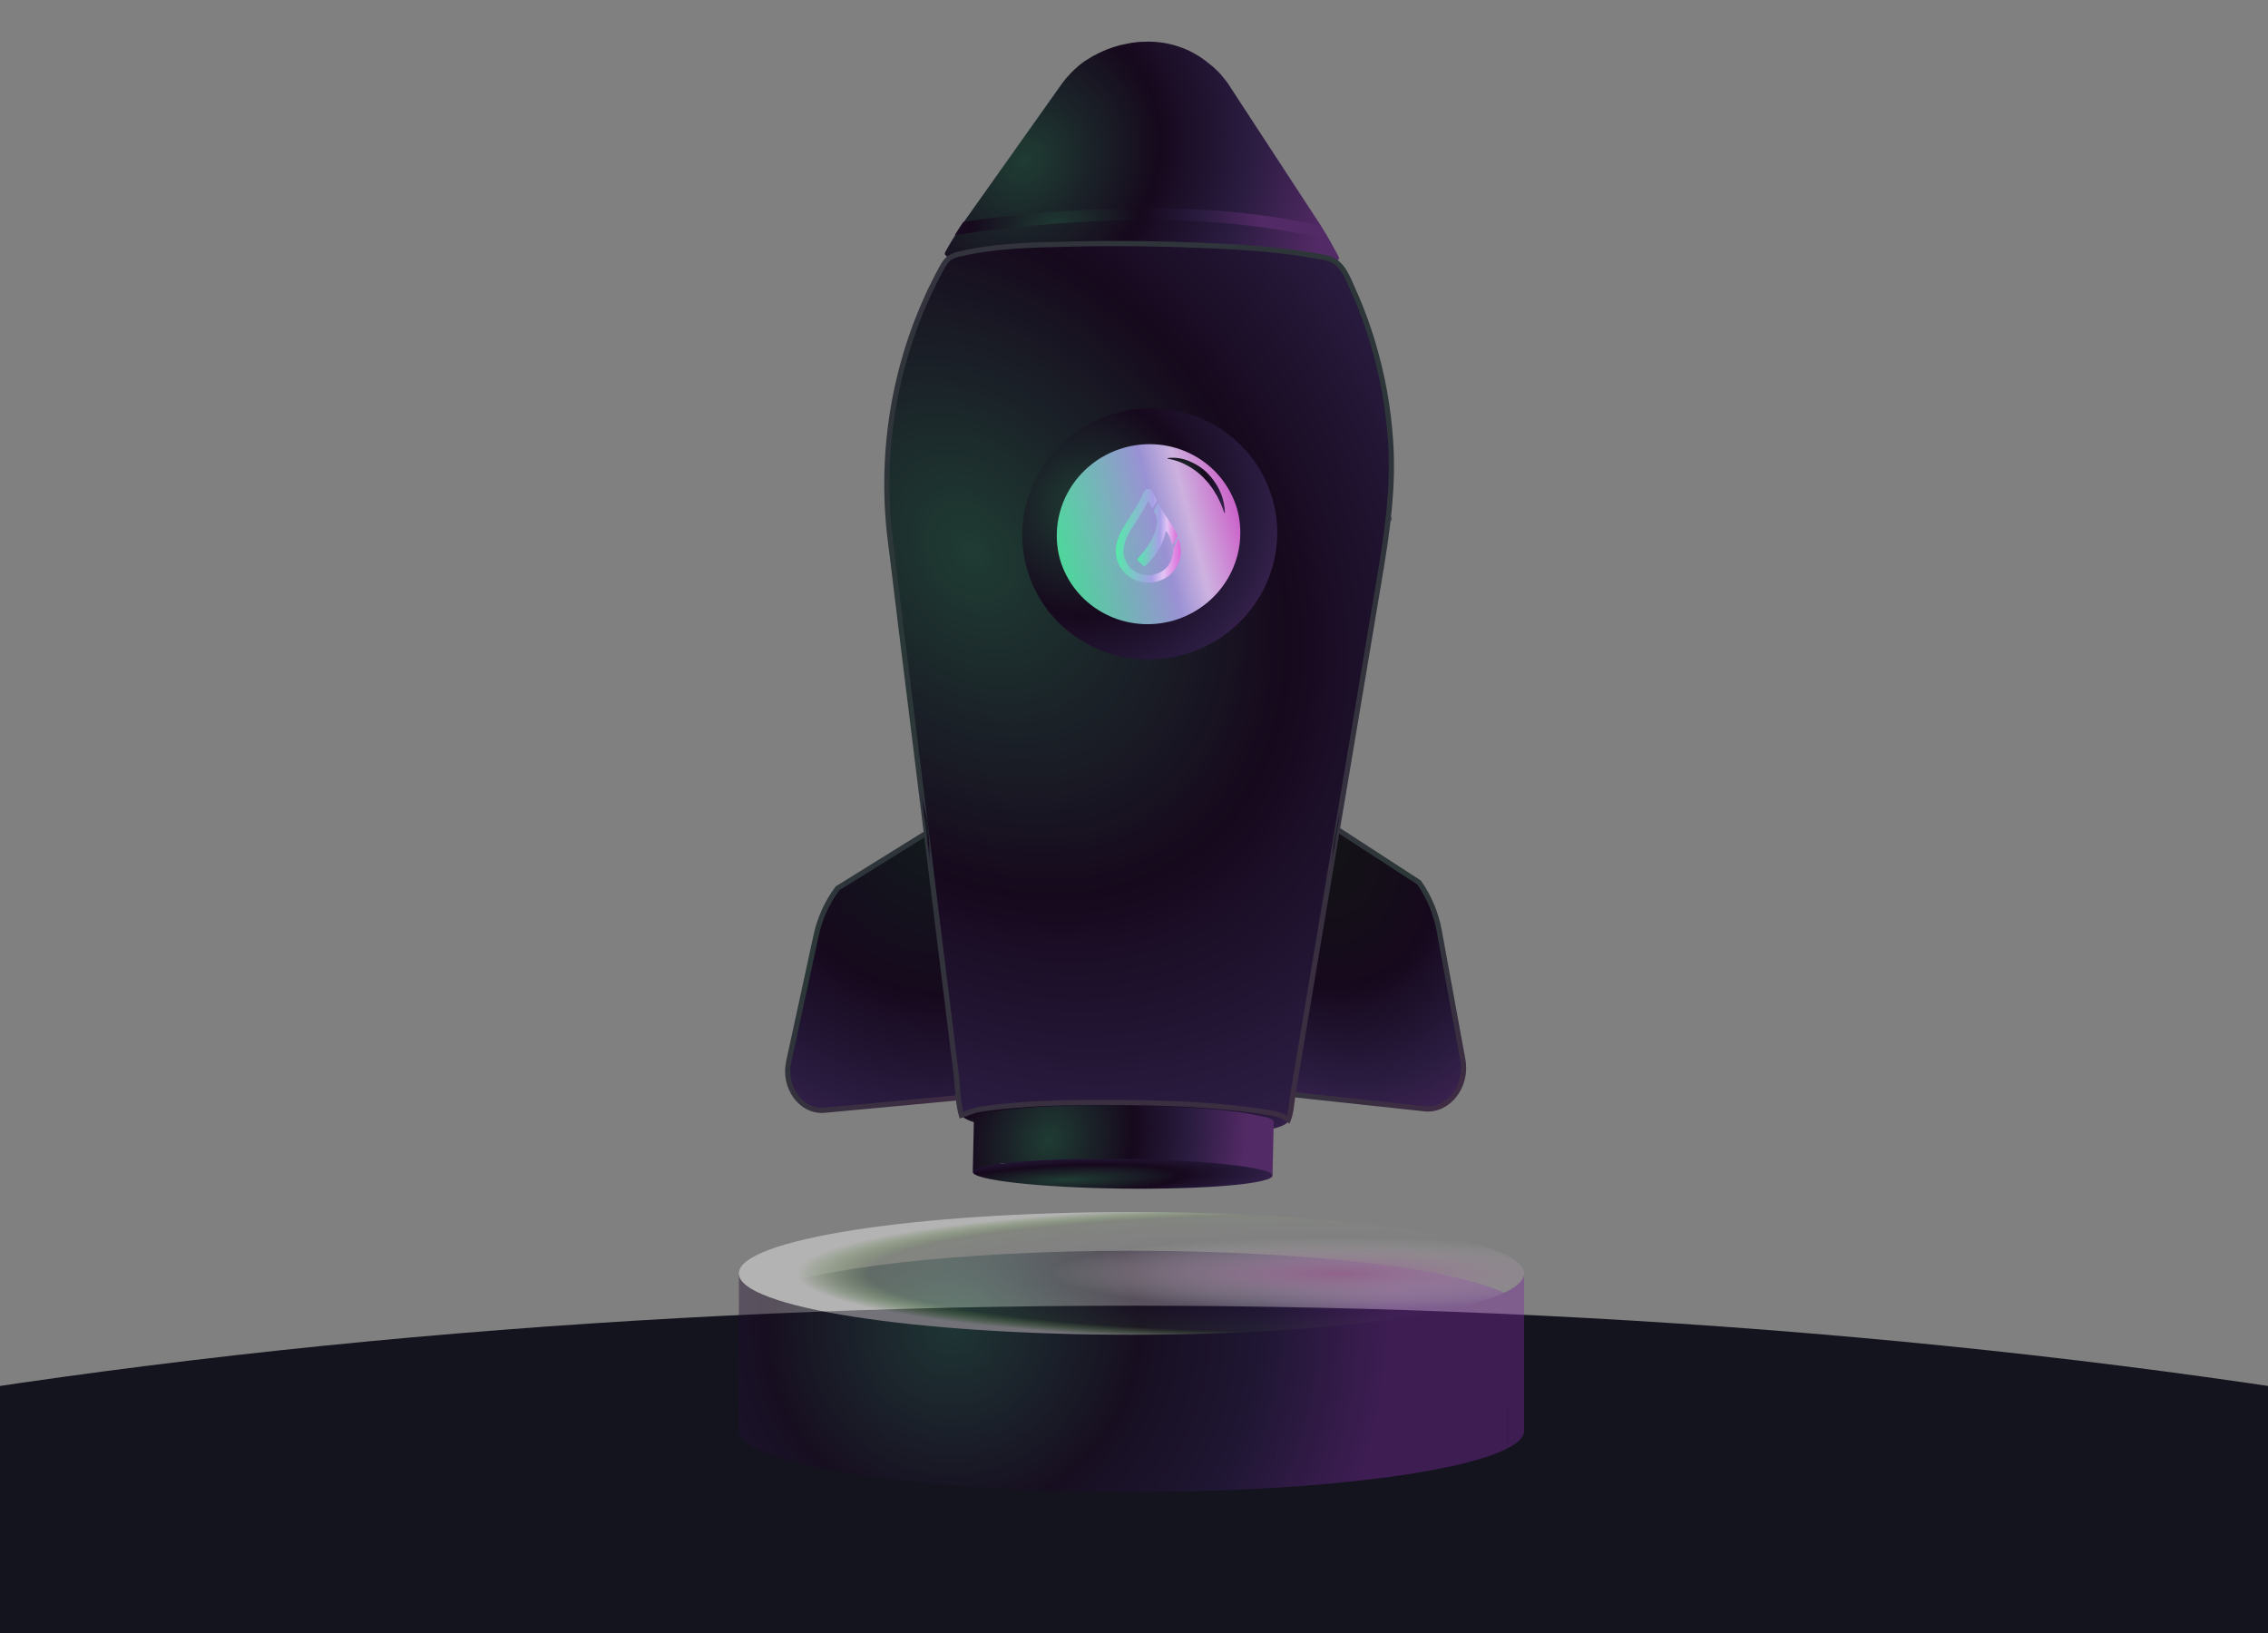 <svg width="436" height="314" viewBox="0 0 436 314" fill="none" xmlns="http://www.w3.org/2000/svg">
<rect x="0" y="0" width="436" height="314" fill="#808080" stroke="none"/>
<ellipse cx="218" cy="433" rx="541" ry="182" fill="#14141E"/>
<g opacity="0.4">
<path fill-rule="evenodd" clip-rule="evenodd" d="M292.996 252.364C292.998 252.324 293 252.283 293 252.243L293 252.235L293 252.227C293 252.187 292.998 252.146 292.996 252.106V244.914C292.976 245.217 292.884 245.518 292.721 245.814V251.213L292.721 251.213V245.814C292.562 246.101 292.342 246.382 292.063 246.655V246.655C291.78 246.933 291.444 247.202 291.058 247.461V249.566L291.058 247.461C290.652 247.736 290.201 248 289.706 248.252V248.779L289.679 248.765V248.252C289.508 248.339 289.334 248.425 289.155 248.509C279.173 243.822 250.873 240.442 217.52 240.442C184.153 240.442 155.843 243.825 145.872 248.515C143.386 247.345 142.04 246.093 142.04 244.793V252.235V252.699V259.677V259.677V260.141V267.119V267.119V267.583V275.025C142.04 278.388 151.056 281.424 165.519 283.572V276.13V275.667L165.528 275.669V276.138V283.58C167.66 283.899 169.921 284.196 172.287 284.475V284.467C174.155 284.686 176.09 284.891 178.09 285.083V277.64V277.177L178.09 277.177V277.641V285.083C179.827 285.249 181.606 285.404 183.43 285.548V278.106V277.644V277.644L183.43 277.644V278.106V285.548C185.109 285.68 186.823 285.803 188.571 285.918V285.911C190.223 286.02 191.903 286.118 193.613 286.206V286.212C195.265 286.3 196.939 286.377 198.636 286.444V279.002V278.54H198.636V278.541V279.006V286.448C200.319 286.514 202.02 286.572 203.741 286.621V279.179V278.716L203.755 278.717V279.179V286.621C205.485 286.671 207.242 286.711 209.013 286.742V286.772C210.837 286.803 212.681 286.825 214.546 286.838V286.808H217.52H220.462L220.462 286.805C222.622 286.792 224.753 286.765 226.856 286.725V286.728C229.338 286.68 231.789 286.612 234.196 286.527L234.196 279.089V286.531C237.809 286.403 241.313 286.237 244.707 286.033V278.59V278.124L244.725 278.123V278.123V278.587V286.029C252.073 285.602 259.31 284.928 266.353 284.016V276.574V276.112V276.112L266.353 276.112V276.112V276.58V284.022C269.162 283.653 271.918 283.227 274.608 282.744L274.607 282.739C276.338 282.428 277.954 282.103 279.456 281.766V274.324V273.861L279.456 273.861V274.324V281.766C280.717 281.484 281.901 281.192 283.006 280.892C283.993 280.624 284.912 280.351 285.764 280.069C286.529 279.818 287.26 279.552 287.953 279.272V279.265C288.567 279.018 289.143 278.758 289.679 278.485V271.043V270.59L289.706 270.576V270.579V271.043V278.485C290.2 278.232 290.651 277.968 291.058 277.694L291.058 270.252V277.694C291.444 277.434 291.78 277.164 292.063 276.886V276.886C292.341 276.613 292.561 276.332 292.721 276.046V268.604V268.141L292.721 268.141V268.604V276.046C292.884 275.75 292.976 275.449 292.996 275.146V267.704V267.248C292.998 267.208 293 267.167 293 267.127L293 267.119L293 267.112C293 267.071 292.998 267.031 292.996 266.99V260.262V259.806C292.998 259.766 293 259.725 293 259.685L293 259.677L293 259.67C293 259.629 292.998 259.589 292.996 259.548V252.82V252.364ZM292.721 253.72V258.655L292.721 258.656V253.72V253.257L292.721 253.257V253.72ZM289.679 263.147V263.6V263.649L289.706 263.663V263.6V263.137V263.134L289.679 263.147ZM289.679 255.705L289.706 255.691V255.694V256.158V256.221L289.679 256.207V256.158V255.705ZM292.721 261.162V260.699L292.721 260.699V261.162V266.098L292.721 266.097V261.162Z" fill="url(#paint0_radial_1453_3052)"/>
<path d="M217.52 256.586C259.206 256.586 293 251.306 293 244.793C293 238.28 259.206 233 217.52 233C175.834 233 142.04 238.28 142.04 244.793C142.04 251.306 175.834 256.586 217.52 256.586Z" fill="url(#paint1_radial_1453_3052)"/>
</g>
<path d="M256.153 158.834C255.176 158.75 254.292 159.586 254.17 160.71L247.149 208.509C247.007 209.444 247.578 210.308 248.399 210.399L273.98 213.155C278.464 213.554 282.14 208.768 281.218 203.735L276.691 179.023C276.092 175.649 274.763 172.448 272.795 169.636L256.153 158.834Z" fill="url(#paint2_radial_1453_3052)"/>
<path d="M256.153 158.834C255.176 158.75 254.292 159.586 254.17 160.71L247.149 208.509C247.007 209.444 247.578 210.308 248.399 210.399L273.98 213.155C278.464 213.554 282.14 208.768 281.218 203.735L276.691 179.023C276.092 175.649 274.763 172.448 272.795 169.636L256.153 158.834Z" stroke="url(#paint3_radial_1453_3052)"/>
<path d="M177.667 160.417C178.626 160.346 179.464 161.177 179.546 162.281L184.855 209.252C184.959 210.179 184.377 211.012 183.565 211.089L158.403 213.434C153.996 213.764 150.551 209.018 151.619 204.099L156.869 179.92C157.566 176.621 158.972 173.501 160.994 170.773L177.667 160.417Z" fill="url(#paint4_radial_1453_3052)"/>
<path d="M177.667 160.417C178.626 160.346 179.464 161.177 179.546 162.281L184.855 209.252C184.959 210.179 184.377 211.012 183.565 211.089L158.403 213.434C153.996 213.764 150.551 209.018 151.619 204.099L156.869 179.92C157.566 176.621 158.972 173.501 160.994 170.773L177.667 160.417Z" stroke="url(#paint5_radial_1453_3052)"/>
<path d="M247.672 215.34C247.738 213.097 233.719 211.001 216.358 210.659C198.998 210.317 184.87 211.858 184.804 214.101C184.738 216.344 198.757 218.44 216.118 218.782C233.478 219.124 247.606 217.583 247.672 215.34Z" fill="url(#paint6_radial_1453_3052)"/>
<path d="M221.592 9.446L221.714 9.453L221.592 9.446Z" fill="url(#paint7_radial_1453_3052)"/>
<path d="M221.253 9.42L221.399 9.426L221.253 9.42Z" fill="url(#paint8_radial_1453_3052)"/>
<path d="M257.358 49.423L257.296 49.304L257.279 49.246L257.187 49.073L257.121 48.949L256.998 48.722C256.943 48.618 256.866 48.476 256.809 48.374L256.617 48.023C256.559 47.918 256.484 47.782 256.423 47.677L256.229 47.33C256.184 47.248 256.129 47.151 256.075 47.059L256.059 47.004C256.059 47.004 256.059 47.004 256.053 46.984L255.96 46.818L255.874 46.669L255.865 46.636L255.665 46.291L255.6 46.182L255.462 45.944C255.413 45.86 255.349 45.753 255.295 45.661L255.282 45.615L255.161 45.417L255.085 45.29L255.08 45.273C255.017 45.169 254.935 45.032 254.872 44.931L254.664 44.588L254.453 44.246L254.283 43.974L254.24 43.908C254.234 43.889 254.234 43.889 254.229 43.87C254.229 43.87 254.229 43.87 254.229 43.87C254.167 43.771 254.09 43.651 254.03 43.558L253.924 43.391L253.817 43.219L253.598 42.883L253.38 42.546L236.486 16.707L236.428 16.622L236.347 16.5L236.341 16.478C236.328 16.431 236.283 16.393 236.256 16.35L236.247 16.32L236.243 16.306C236.23 16.259 236.185 16.221 236.159 16.181C236.155 16.175 236.154 16.169 236.153 16.162C236.153 16.162 236.153 16.162 236.158 16.179C236.112 16.114 236.07 16.052 236.025 15.991L235.994 15.948C235.939 15.869 235.884 15.795 235.83 15.727C235.79 15.671 235.75 15.617 235.703 15.561C235.52 15.316 235.406 15.182 235.402 15.18L235.346 15.11C235.346 15.11 235.337 15.08 235.313 15.069L235.137 14.86C235.13 14.85 235.122 14.84 235.113 14.831C235.067 14.776 235.016 14.716 234.963 14.657L234.956 14.632L234.926 14.602C234.898 14.568 234.866 14.533 234.836 14.5C234.825 14.484 234.812 14.47 234.799 14.457L234.793 14.434L234.787 14.415L234.744 14.371L234.475 14.082L234.437 14.042L234.334 13.938L234.163 13.757C233.966 13.546 233.678 13.283 233.463 13.086C233.302 12.938 233.144 12.799 232.987 12.666L232.966 12.648L232.973 12.67L232.74 12.472L232.458 12.254C229.407 9.671 225.553 8.181 221.517 8.023L221.347 8.012L221.267 8.009L221.199 8.005L221.174 8.012L221.005 8.004L220.863 7.997L220.844 8.003L220.706 7.998L220.689 8.003L220.628 8.002L220.573 8L220.539 8.01L220.411 8.008L220.389 8.015L220.335 8.015L220.295 8.027L220.244 8.027C219.973 8.024 219.519 8.027 218.947 8.064L218.887 8.066L218.859 8.075L218.74 8.082L218.72 8.088L218.584 8.1L218.442 8.111L218.408 8.121L218.372 8.132L218.349 8.138L218.102 8.162L217.931 8.181L217.9 8.19L217.745 8.208L217.269 8.274L217.208 8.292L217.168 8.303L217.118 8.318L217.07 8.331L216.781 8.379L216.493 8.433C214.779 8.752 213.115 9.299 211.547 10.057L211.318 10.168L211.27 10.182L211.005 10.315L210.902 10.368L210.611 10.527L210.678 10.487L210.416 10.628L210.341 10.674L210.316 10.681L210.291 10.688L210.271 10.694L210.246 10.701L209.936 10.88L209.869 10.92L209.679 11.038L209.609 11.079L209.466 11.174C209.414 11.204 209.366 11.235 209.315 11.271L209.276 11.282C209.173 11.348 209.07 11.419 208.963 11.492L208.851 11.566L208.823 11.574L208.778 11.587L208.753 11.594L208.617 11.69L208.597 11.696C208.421 11.821 208.238 11.954 208.055 12.097L208.005 12.135L207.988 12.14C207.812 12.274 207.635 12.418 207.454 12.569L207.244 12.745C207.023 12.934 206.727 13.193 206.521 13.395C206.362 13.546 206.173 13.734 206.001 13.906L205.842 14.069L205.549 14.389L205.495 14.443L205.463 14.479L205.311 14.645L205.275 14.688L205.247 14.717L205.198 14.77L204.97 15.03C204.861 15.157 204.776 15.262 204.66 15.418C204.628 15.453 204.598 15.491 204.571 15.53L204.443 15.695L204.426 15.7L203.991 16.297C197.985 24.768 191.978 33.237 185.972 41.704L185.74 42.034L185.508 42.366L185.335 42.619L185.279 42.698L185.051 43.032L184.823 43.366L184.598 43.702L184.374 44.039L184.166 44.37L183.959 44.704L183.753 45.041C183.728 45.081 183.699 45.128 183.667 45.173L183.536 45.381L183.429 45.549C183.26 45.815 183.096 46.077 182.942 46.331L182.896 46.403C182.832 46.506 182.747 46.643 182.692 46.746L182.491 47.102C182.429 47.203 182.348 47.343 182.287 47.444L182.086 47.8L181.885 48.156L181.685 48.513C181.132 49.445 184.091 50.436 190.729 51.288C204.35 53.022 228.321 53.51 244.26 52.351C253.465 51.65 257.974 50.56 257.358 49.423Z" fill="url(#paint9_radial_1453_3052)"/>
<path d="M244.63 225.97C244.63 225.97 244.63 225.97 244.635 225.987C244.634 225.981 244.633 225.975 244.63 225.97Z" fill="url(#paint10_radial_1453_3052)"/>
<path d="M244.843 215.617L244.848 215.637C244.851 215.643 244.853 215.649 244.854 215.656L244.859 215.675C244.86 215.682 244.862 215.688 244.865 215.694C244.865 215.694 244.865 215.694 244.87 215.711L244.835 216.642C244.835 216.642 244.632 225.838 244.629 225.946C243.757 225.539 242.36 226.166 242.557 225.65C243.052 224.38 239.729 225.542 238.304 225.735C238.464 225.689 238.343 225.45 238.199 225.372C237.752 225.128 237.255 224.984 236.743 224.951C236.693 224.939 236.641 224.941 236.592 224.955C236.543 224.969 236.498 224.996 236.463 225.032C236.407 225.114 236.439 225.224 236.397 225.31C236.327 225.456 236.132 225.441 235.965 225.409L234.848 225.167C234.883 225.476 234.414 225.543 234.106 225.477C233.105 225.265 232.048 224.926 231.026 224.854C230.06 224.784 229.027 224.864 228.051 224.869C225.974 224.872 223.906 224.822 221.835 224.838C215.959 224.575 212.022 224.39 206.141 224.561C203.669 224.627 200.32 224.154 197.854 224.302C195.869 224.416 194.689 223.385 192.717 223.638C191.091 223.848 192.056 224.395 190.69 225.383C190.665 225.39 187.235 224.919 187.224 224.934C187.142 224.991 187.077 225.07 187.037 225.161C187.029 225.177 187.024 225.195 187.022 225.213C187.017 225.231 187.014 225.25 187.014 225.269C187.01 225.258 187.006 225.247 187.004 225.236L187.211 215.839L187.228 214.996C187.236 214.93 187.259 214.866 187.295 214.809C187.331 214.752 187.379 214.704 187.437 214.668C188.42 213.871 190.038 213.81 191.218 213.633C192.927 213.372 194.648 213.174 196.372 213.022C199.762 212.72 203.166 212.594 206.567 212.531C213.957 212.385 221.344 212.519 228.725 212.931C231.843 213.107 234.963 213.331 238.068 213.768C239.649 213.988 241.199 214.271 242.74 214.629C243.448 214.791 244.376 214.872 244.818 215.52C244.818 215.52 244.822 215.534 244.824 215.542C244.827 215.548 244.829 215.555 244.829 215.561C244.829 215.561 244.829 215.561 244.836 215.583C244.835 215.595 244.837 215.607 244.843 215.617Z" fill="url(#paint11_radial_1453_3052)"/>
<path d="M244.628 225.992C244.662 224.415 231.791 222.979 215.878 222.783C199.966 222.587 187.039 223.706 187.004 225.283C186.969 226.859 199.841 228.296 215.753 228.492C231.666 228.687 244.593 227.568 244.628 225.992Z" fill="url(#paint12_radial_1453_3052)"/>
<path d="M266.959 99.877L266.962 99.888C266.968 99.906 266.961 99.93 266.954 99.953C266.952 99.961 266.95 99.968 266.948 99.975L266.959 99.877ZM266.959 99.877L266.964 99.839L267.016 99.401C266.995 99.547 266.975 99.711 266.958 99.874L266.959 99.877ZM262.562 61.794C261.805 59.675 260.962 57.589 260.034 55.537C259.913 55.27 259.796 55.003 259.68 54.739C258.613 52.313 257.635 50.089 254.7 49.511C246.765 47.951 238.636 47.462 230.551 47.147C222.743 46.846 214.921 46.706 207.117 46.892C206.42 46.909 205.719 46.925 205.014 46.94C198.215 47.092 191.141 47.251 184.547 48.805C183.83 48.931 183.144 49.197 182.53 49.587C181.834 50.086 181.394 50.852 180.987 51.598C172.569 67.051 169.156 84.772 170.954 102.109C170.955 102.115 170.956 102.121 170.959 102.126C170.965 102.148 170.966 102.171 170.968 102.195C170.968 102.21 170.969 102.226 170.971 102.242C170.974 102.265 170.979 102.31 170.983 102.356C170.986 102.389 170.989 102.423 170.992 102.45C170.995 102.482 170.998 102.504 171 102.523C171.003 102.545 171.005 102.564 171.008 102.589C171.01 102.61 171.013 102.64 171.017 102.672C171.021 102.712 171.026 102.755 171.029 102.789C171.035 102.844 171.041 102.898 171.047 102.952C171.054 103.019 171.061 103.084 171.069 103.147L171.081 103.191L171.798 109.005L173.636 124.086L176.202 144.861L179.037 167.81L181.703 189.406L183.764 206.089C183.869 206.939 183.94 207.829 184.012 208.73C184.165 210.656 184.323 212.635 184.827 214.389C185.251 214.256 185.655 214.102 186.059 213.948C186.847 213.648 187.631 213.349 188.543 213.218C196.788 212.031 205.148 211.89 213.457 211.928C223.713 211.967 234.009 212.258 244.104 213.907C245.42 214.123 246.595 214.443 247.665 215.238C248.086 214.186 248.234 212.901 248.376 211.67C248.44 211.122 248.502 210.585 248.586 210.084L249.516 204.54L251.373 193.43L258.976 148.165L265.285 110.588C266.715 102.088 267.889 93.733 267.345 85.09C266.923 78.335 265.699 71.66 263.697 65.2C263.342 64.056 262.964 62.92 262.562 61.794Z" fill="url(#paint13_radial_1453_3052)"/>
<path d="M266.959 99.877L266.962 99.888C266.968 99.906 266.961 99.93 266.954 99.953C266.952 99.961 266.95 99.968 266.948 99.975L266.959 99.877ZM266.959 99.877L266.964 99.839L267.016 99.401C266.995 99.547 266.975 99.711 266.958 99.874L266.959 99.877ZM262.562 61.794C261.805 59.675 260.962 57.589 260.034 55.537C259.913 55.27 259.796 55.003 259.68 54.739C258.613 52.313 257.635 50.089 254.7 49.511C246.765 47.951 238.636 47.462 230.551 47.147C222.743 46.846 214.921 46.706 207.117 46.892C206.42 46.909 205.719 46.925 205.014 46.94C198.215 47.092 191.141 47.251 184.547 48.805C183.83 48.931 183.144 49.197 182.53 49.587C181.834 50.086 181.394 50.852 180.987 51.598C172.569 67.051 169.156 84.772 170.954 102.109C170.955 102.115 170.956 102.121 170.959 102.126C170.965 102.148 170.966 102.171 170.968 102.195C170.968 102.21 170.969 102.226 170.971 102.242C170.974 102.265 170.979 102.31 170.983 102.356C170.986 102.389 170.989 102.423 170.992 102.45C170.995 102.482 170.998 102.504 171 102.523C171.003 102.545 171.005 102.564 171.008 102.589C171.01 102.61 171.013 102.64 171.017 102.672C171.021 102.712 171.026 102.755 171.029 102.789C171.035 102.844 171.041 102.898 171.047 102.952C171.054 103.019 171.061 103.084 171.069 103.147L171.081 103.191L171.798 109.005L173.636 124.086L176.202 144.861L179.037 167.81L181.703 189.406L183.764 206.089C183.869 206.939 183.94 207.829 184.012 208.73C184.165 210.656 184.323 212.635 184.827 214.389C185.251 214.256 185.655 214.102 186.059 213.948C186.847 213.648 187.631 213.349 188.543 213.218C196.788 212.031 205.148 211.89 213.457 211.928C223.713 211.967 234.009 212.258 244.104 213.907C245.42 214.123 246.595 214.443 247.665 215.238C248.086 214.186 248.234 212.901 248.376 211.67C248.44 211.122 248.502 210.585 248.586 210.084L249.516 204.54L251.373 193.43L258.976 148.165L265.285 110.588C266.715 102.088 267.889 93.733 267.345 85.09C266.923 78.335 265.699 71.66 263.697 65.2C263.342 64.056 262.964 62.92 262.562 61.794Z" stroke="url(#paint14_radial_1453_3052)"/>
<path d="M258.539 52.345C258.555 52.401 258.588 52.453 258.616 52.508L258.539 52.345Z" fill="url(#paint15_radial_1453_3052)"/>
<path d="M178.517 160.047C178.703 162.418 178.66 164.804 178.954 167.167L177.042 151.673C177.393 154.488 178.296 157.206 178.517 160.047Z" fill="url(#paint16_radial_1453_3052)"/>
<path d="M255.866 166.667C256.041 165.4 256.273 163.711 256.39 162.44C256.673 159.814 257.428 157.273 257.886 154.681L255.878 166.664" fill="url(#paint17_radial_1453_3052)"/>
<path d="M227.711 125.8C240.729 122.042 248.288 108.623 244.595 95.826C240.901 83.03 227.353 75.703 214.335 79.46C201.317 83.218 193.758 96.638 197.452 109.434C201.146 122.23 214.693 129.558 227.711 125.8Z" fill="url(#paint18_radial_1453_3052)"/>
<path opacity="0.9" d="M237.775 97.686C239.007 101.98 238.512 106.592 236.391 110.567C234.271 114.541 230.687 117.574 226.384 119.036C222.08 120.497 217.386 120.277 213.274 118.419C209.162 116.562 205.947 113.21 204.295 109.058C204.094 108.554 203.917 108.035 203.764 107.503C202.552 103.09 203.158 98.369 205.449 94.361C207.74 90.353 211.533 87.382 216.006 86.091C220.478 84.8 225.271 85.293 229.346 87.463C233.42 89.633 236.449 93.306 237.775 97.686Z" fill="url(#paint19_linear_1453_3052)"/>
<path d="M221.872 98.335C221.877 98.342 221.879 98.349 221.884 98.356C221.938 98.457 221.985 98.546 222.021 98.618C222.057 98.689 222.083 98.741 222.094 98.771C223.711 102.201 218.756 107.346 218.737 107.362C218.678 107.412 218.647 107.481 218.647 107.552C218.647 107.612 218.669 107.671 218.711 107.72C218.716 107.724 218.718 107.729 218.723 107.733L219.777 108.754C219.878 108.853 220.042 108.862 220.155 108.77C221.228 107.827 222.132 106.722 222.835 105.497C223.446 104.43 223.794 103.462 223.934 102.804L223.934 102.802C224.093 102.246 224.067 101.719 224.578 102.662C224.644 102.79 224.708 102.919 224.767 103.047L224.77 103.049L224.777 103.065C224.85 103.224 224.919 103.384 224.983 103.547C224.992 103.57 224.999 103.591 225.009 103.611C225.03 103.664 225.049 103.717 225.068 103.77C225.068 103.77 225.099 103.852 225.127 103.939C225.156 104.026 225.222 104.242 225.302 104.538C225.319 104.598 225.383 104.634 225.444 104.618C225.475 104.609 225.504 104.588 225.518 104.561C225.738 104.148 226.005 103.671 226.318 103.077C226.349 103.022 226.353 102.958 226.33 102.898C226.211 102.604 226.032 102.217 225.662 101.579C225.191 100.765 224.649 99.992 224.138 99.2C223.726 98.562 223.328 97.918 222.949 97.26C222.876 97.131 222.802 97 222.729 96.87C222.698 96.814 222.627 96.794 222.573 96.824C222.551 96.833 222.535 96.851 222.525 96.872L221.862 98.118C221.832 98.189 221.834 98.269 221.872 98.335Z" fill="url(#paint20_linear_1453_3052)"/>
<path d="M226.948 105.173C226.917 104.926 226.872 104.68 226.818 104.435C226.813 104.41 226.73 104.086 226.666 103.836C226.652 103.774 226.588 103.738 226.526 103.754C226.493 103.763 226.467 103.783 226.451 103.811L225.584 105.44C225.568 105.469 225.56 105.504 225.558 105.536C225.52 106.818 225.127 107.825 224.876 108.259C224.365 109.14 223.629 109.789 222.672 110.179C221.349 110.72 220.013 110.711 218.709 110.124C218.583 110.066 218.463 110.007 218.347 109.942C217.755 109.621 217.246 109.169 216.86 108.628C216.566 108.215 216.339 107.747 216.173 107.229C215.911 106.403 215.953 105.575 216.143 104.74C216.434 103.455 217.049 102.318 217.783 101.226C218.744 99.799 219.67 98.352 220.466 96.833C220.518 96.734 220.57 96.633 220.62 96.532L220.624 96.521C220.636 96.498 220.65 96.475 220.664 96.452C220.719 96.376 220.773 96.374 220.825 96.45C220.861 96.507 220.894 96.567 220.925 96.629C220.951 96.679 221.155 97.09 221.41 97.608C221.439 97.666 221.507 97.689 221.564 97.663C221.588 97.654 221.607 97.636 221.619 97.613L222.315 96.303C222.348 96.239 222.348 96.163 222.315 96.097C222.184 95.847 222.057 95.592 221.931 95.337C221.796 95.055 221.671 94.757 221.524 94.473C221.37 94.174 221.117 94.005 220.764 94C220.414 93.996 220.16 94.158 219.992 94.45C219.961 94.505 219.933 94.564 219.905 94.622C219.715 95 219.533 95.381 219.346 95.76C219.206 96.042 219.064 96.322 218.913 96.594C218.872 96.666 218.834 96.737 218.792 96.808C218.217 97.81 217.599 98.79 216.978 99.767C216.434 100.629 215.84 101.462 215.404 102.389C214.978 103.293 214.672 104.231 214.549 105.215C214.436 106.13 214.514 107.034 214.833 107.91C214.999 108.369 215.217 108.809 215.482 109.222C215.728 109.603 216.019 109.954 216.353 110.266C216.474 110.378 216.597 110.486 216.723 110.589C217.864 111.516 219.218 111.995 220.951 111.995C221.363 112.023 221.976 111.924 222.575 111.745C223.967 111.333 225.085 110.546 225.906 109.378C226.55 108.463 226.922 107.451 226.99 106.343C227.012 105.953 226.998 105.563 226.948 105.173Z" fill="url(#paint21_linear_1453_3052)"/>
<path d="M224.485 88.062C225.915 87.882 227.364 88.094 228.673 88.675C230.005 89.228 231.211 90.035 232.222 91.05C232.716 91.563 233.164 92.117 233.559 92.707C233.743 93.009 233.951 93.298 234.121 93.603C234.291 93.909 234.434 94.235 234.577 94.552C234.645 94.714 234.725 94.866 234.785 95.031C234.845 95.196 234.901 95.359 234.949 95.526L235.237 96.523C235.375 97.2 235.46 97.888 235.491 98.579C235.491 98.594 235.485 98.609 235.475 98.62C235.465 98.631 235.45 98.638 235.435 98.64C235.423 98.641 235.41 98.638 235.4 98.631C235.39 98.624 235.382 98.614 235.379 98.602C235.135 97.99 234.918 97.363 234.659 96.758L234.228 95.866L234.015 95.421C233.939 95.272 233.844 95.136 233.764 94.995L233.25 94.147C233.075 93.867 232.862 93.615 232.672 93.345L232.376 92.95C232.279 92.814 232.158 92.7 232.053 92.575C231.83 92.341 231.607 92.084 231.383 91.844C230.455 90.907 229.392 90.109 228.227 89.475C227.065 88.83 225.796 88.389 224.477 88.171C224.462 88.169 224.448 88.16 224.439 88.148C224.43 88.136 224.426 88.121 224.428 88.105C224.43 88.093 224.436 88.082 224.445 88.074C224.454 88.065 224.466 88.06 224.478 88.058L224.485 88.062Z" fill="url(#paint22_radial_1453_3052)"/>
<path d="M255.559 46.183C239.646 42.029 221.26 41.918 207.807 42.67C197.639 43.243 188.907 44.374 183.548 45.199C183.58 45.154 183.609 45.107 183.634 45.067L183.84 44.73L184.047 44.396L184.255 44.065L184.479 43.729L184.704 43.392L184.932 43.058L185.16 42.724L185.216 42.645C190.676 41.862 198.59 40.914 207.626 40.402C220.604 39.668 238.157 39.739 253.817 43.405L253.922 43.572C253.983 43.664 254.06 43.785 254.122 43.884C254.127 43.903 254.127 43.903 254.133 43.922L254.176 43.987L254.346 44.26L254.557 44.602L254.765 44.945C254.827 45.046 254.909 45.183 254.973 45.287L254.978 45.304L255.054 45.431L255.174 45.629L255.188 45.675C255.242 45.767 255.306 45.874 255.355 45.958L255.559 46.183Z" fill="url(#paint23_radial_1453_3052)"/>
<defs>
<radialGradient id="paint0_radial_1453_3052" cx="0" cy="0" r="1" gradientUnits="userSpaceOnUse" gradientTransform="translate(183.015 255.024) rotate(29.268) scale(84.054 85.028)">
<stop stop-color="#2F6756"/>
<stop offset="0.427" stop-color="#1B0724"/>
<stop offset="0.699" stop-color="#2F1A51"/>
<stop offset="1" stop-color="#7C2BA3"/>
</radialGradient>
<radialGradient id="paint1_radial_1453_3052" cx="0" cy="0" r="1" gradientUnits="userSpaceOnUse" gradientTransform="translate(257.179 244.803) rotate(-180) scale(104.257 13.18)">
<stop stop-color="#A6349B"/>
<stop offset="0.531" stop-color="white" stop-opacity="0"/>
<stop offset="0.865" stop-color="#AAFF67" stop-opacity="0.11"/>
<stop offset="1" stop-color="white"/>
</radialGradient>
<radialGradient id="paint2_radial_1453_3052" cx="0" cy="0" r="1" gradientUnits="userSpaceOnUse" gradientTransform="translate(252.5 161) rotate(66.01) scale(68.639 50.848)">
<stop stop-color="#121514"/>
<stop offset="0.433" stop-color="#16091D"/>
<stop offset="0.697" stop-color="#281B3E"/>
<stop offset="1" stop-color="#522A65"/>
</radialGradient>
<radialGradient id="paint3_radial_1453_3052" cx="0" cy="0" r="1" gradientUnits="userSpaceOnUse" gradientTransform="translate(246.366 183.758) rotate(56.419) scale(105.168 618.255)">
<stop stop-color="#2A3837"/>
<stop offset="0.422" stop-color="#3F2B44"/>
<stop offset="1" stop-color="#322837"/>
</radialGradient>
<radialGradient id="paint4_radial_1453_3052" cx="0" cy="0" r="1" gradientUnits="userSpaceOnUse" gradientTransform="translate(187 147) rotate(116.565) scale(90.561 77.988)">
<stop stop-color="#10231D"/>
<stop offset="0.503" stop-color="#16091D"/>
<stop offset="0.746" stop-color="#281B3E"/>
<stop offset="1" stop-color="#522A65"/>
</radialGradient>
<radialGradient id="paint5_radial_1453_3052" cx="0" cy="0" r="1" gradientUnits="userSpaceOnUse" gradientTransform="translate(152.639 187.039) rotate(52.776) scale(93.929 647.9)">
<stop stop-color="#2A3837"/>
<stop offset="0.422" stop-color="#3F2B44"/>
<stop offset="1" stop-color="#322837"/>
</radialGradient>
<radialGradient id="paint6_radial_1453_3052" cx="0" cy="0" r="1" gradientUnits="userSpaceOnUse" gradientTransform="translate(204.508 216.347) rotate(-2.922) scale(55.872 9.332)">
<stop stop-color="#1F3C33"/>
<stop offset="0.427" stop-color="#16091D"/>
<stop offset="0.699" stop-color="#281B3E"/>
<stop offset="1" stop-color="#522A65"/>
</radialGradient>
<radialGradient id="paint7_radial_1453_3052" cx="0" cy="0" r="1" gradientUnits="userSpaceOnUse" gradientTransform="translate(221.625 9.45) rotate(16.547) scale(0.067 0.072)">
<stop stop-color="#1F3C33"/>
<stop offset="0.427" stop-color="#16091D"/>
<stop offset="0.699" stop-color="#281B3E"/>
<stop offset="1" stop-color="#522A65"/>
</radialGradient>
<radialGradient id="paint8_radial_1453_3052" cx="0" cy="0" r="1" gradientUnits="userSpaceOnUse" gradientTransform="translate(221.293 9.423) rotate(15.192) scale(0.079 0.083)">
<stop stop-color="#1F3C33"/>
<stop offset="0.427" stop-color="#16091D"/>
<stop offset="0.699" stop-color="#281B3E"/>
<stop offset="1" stop-color="#522A65"/>
</radialGradient>
<radialGradient id="paint9_radial_1453_3052" cx="0" cy="0" r="1" gradientUnits="userSpaceOnUse" gradientTransform="translate(196.955 30.858) rotate(36.249) scale(57.731 66.226)">
<stop stop-color="#1F3C33"/>
<stop offset="0.427" stop-color="#16091D"/>
<stop offset="0.699" stop-color="#281B3E"/>
<stop offset="1" stop-color="#522A65"/>
</radialGradient>
<radialGradient id="paint10_radial_1453_3052" cx="0" cy="0" r="1" gradientUnits="userSpaceOnUse" gradientTransform="translate(244.632 225.975) rotate(73.35) scale(0.016 0)">
<stop stop-color="#1F3C33"/>
<stop offset="0.427" stop-color="#16091D"/>
<stop offset="0.699" stop-color="#281B3E"/>
<stop offset="1" stop-color="#522A65"/>
</radialGradient>
<radialGradient id="paint11_radial_1453_3052" cx="0" cy="0" r="1" gradientUnits="userSpaceOnUse" gradientTransform="translate(201.69 219.114) rotate(24.044) scale(37.007 43.261)">
<stop stop-color="#1F3C33"/>
<stop offset="0.427" stop-color="#16091D"/>
<stop offset="0.699" stop-color="#281B3E"/>
<stop offset="1" stop-color="#522A65"/>
</radialGradient>
<radialGradient id="paint12_radial_1453_3052" cx="0" cy="0" r="1" gradientUnits="userSpaceOnUse" gradientTransform="translate(205.086 226.81) rotate(-2.404) scale(51.144 6.565)">
<stop stop-color="#1F3C33"/>
<stop offset="0.427" stop-color="#16091D"/>
<stop offset="0.699" stop-color="#281B3E"/>
<stop offset="1" stop-color="#522A65"/>
</radialGradient>
<radialGradient id="paint13_radial_1453_3052" cx="0" cy="0" r="1" gradientUnits="userSpaceOnUse" gradientTransform="translate(186.698 106.195) rotate(53.993) scale(167.148 126.919)">
<stop stop-color="#1F3C33"/>
<stop offset="0.427" stop-color="#16091D"/>
<stop offset="0.699" stop-color="#281B3E"/>
<stop offset="1" stop-color="#522A65"/>
</radialGradient>
<radialGradient id="paint14_radial_1453_3052" cx="0" cy="0" r="1" gradientUnits="userSpaceOnUse" gradientTransform="translate(178.087 119.009) rotate(55.889) scale(324.734 1959.24)">
<stop stop-color="#2A3837"/>
<stop offset="0.422" stop-color="#3F2B44"/>
<stop offset="1" stop-color="#322837"/>
</radialGradient>
<radialGradient id="paint15_radial_1453_3052" cx="0" cy="0" r="1" gradientUnits="userSpaceOnUse" gradientTransform="translate(258.562 52.397) rotate(68.76) scale(0.158 0.033)">
<stop stop-color="#1F3C33"/>
<stop offset="0.427" stop-color="#16091D"/>
<stop offset="0.699" stop-color="#281B3E"/>
<stop offset="1" stop-color="#522A65"/>
</radialGradient>
<radialGradient id="paint16_radial_1453_3052" cx="0" cy="0" r="1" gradientUnits="userSpaceOnUse" gradientTransform="translate(176.663 156.825) rotate(68.898) scale(13.707 2.823)">
<stop stop-color="#1F3C33"/>
<stop offset="0.427" stop-color="#16091D"/>
<stop offset="0.699" stop-color="#281B3E"/>
<stop offset="1" stop-color="#522A65"/>
</radialGradient>
<radialGradient id="paint17_radial_1453_3052" cx="0" cy="0" r="1" gradientUnits="userSpaceOnUse" gradientTransform="translate(255.156 159.053) rotate(59.137) scale(10.035 5.865)">
<stop stop-color="#1F3C33"/>
<stop offset="0.427" stop-color="#16091D"/>
<stop offset="0.699" stop-color="#281B3E"/>
<stop offset="1" stop-color="#522A65"/>
</radialGradient>
<radialGradient id="paint18_radial_1453_3052" cx="0" cy="0" r="1" gradientUnits="userSpaceOnUse" gradientTransform="translate(207.764 97.135) rotate(44.743) scale(48.918 49.366)">
<stop stop-color="#1F3C33"/>
<stop offset="0.427" stop-color="#16091D"/>
<stop offset="0.699" stop-color="#281B3E"/>
<stop offset="1" stop-color="#522A65"/>
</radialGradient>
<linearGradient id="paint19_linear_1453_3052" x1="201.769" y1="108.181" x2="242.445" y2="97.497" gradientUnits="userSpaceOnUse">
<stop stop-color="#4BF2A2"/>
<stop offset="0.523" stop-color="#A89FE7"/>
<stop offset="0.669" stop-color="#E1C4F4"/>
<stop offset="1" stop-color="#DD40CD"/>
</linearGradient>
<linearGradient id="paint20_linear_1453_3052" x1="218.19" y1="102.822" x2="227.335" y2="102.96" gradientUnits="userSpaceOnUse">
<stop stop-color="#4BF2A2"/>
<stop offset="0.523" stop-color="#A89FE7"/>
<stop offset="0.669" stop-color="#E1C4F4"/>
<stop offset="1" stop-color="#DD40CD"/>
</linearGradient>
<linearGradient id="paint21_linear_1453_3052" x1="213.757" y1="103" x2="228.608" y2="103.243" gradientUnits="userSpaceOnUse">
<stop stop-color="#4BF2A2"/>
<stop offset="0.523" stop-color="#A89FE7"/>
<stop offset="0.669" stop-color="#E1C4F4"/>
<stop offset="1" stop-color="#DD40CD"/>
</linearGradient>
<radialGradient id="paint22_radial_1453_3052" cx="0" cy="0" r="1" gradientUnits="userSpaceOnUse" gradientTransform="translate(227.666 91.457) rotate(55.405) scale(12.335 8.801)">
<stop stop-color="#1F3C33"/>
<stop offset="0.427" stop-color="#16091D"/>
<stop offset="0.699" stop-color="#281B3E"/>
<stop offset="1" stop-color="#522A65"/>
</radialGradient>
<radialGradient id="paint23_radial_1453_3052" cx="0" cy="0" r="1" gradientUnits="userSpaceOnUse" gradientTransform="translate(202.964 45.016) rotate(15.121) scale(39.141 41.154)">
<stop stop-color="#1F3C33"/>
<stop offset="0.427" stop-color="#16091D"/>
<stop offset="0.699" stop-color="#281B3E"/>
<stop offset="1" stop-color="#522A65"/>
</radialGradient>
</defs>
</svg>
